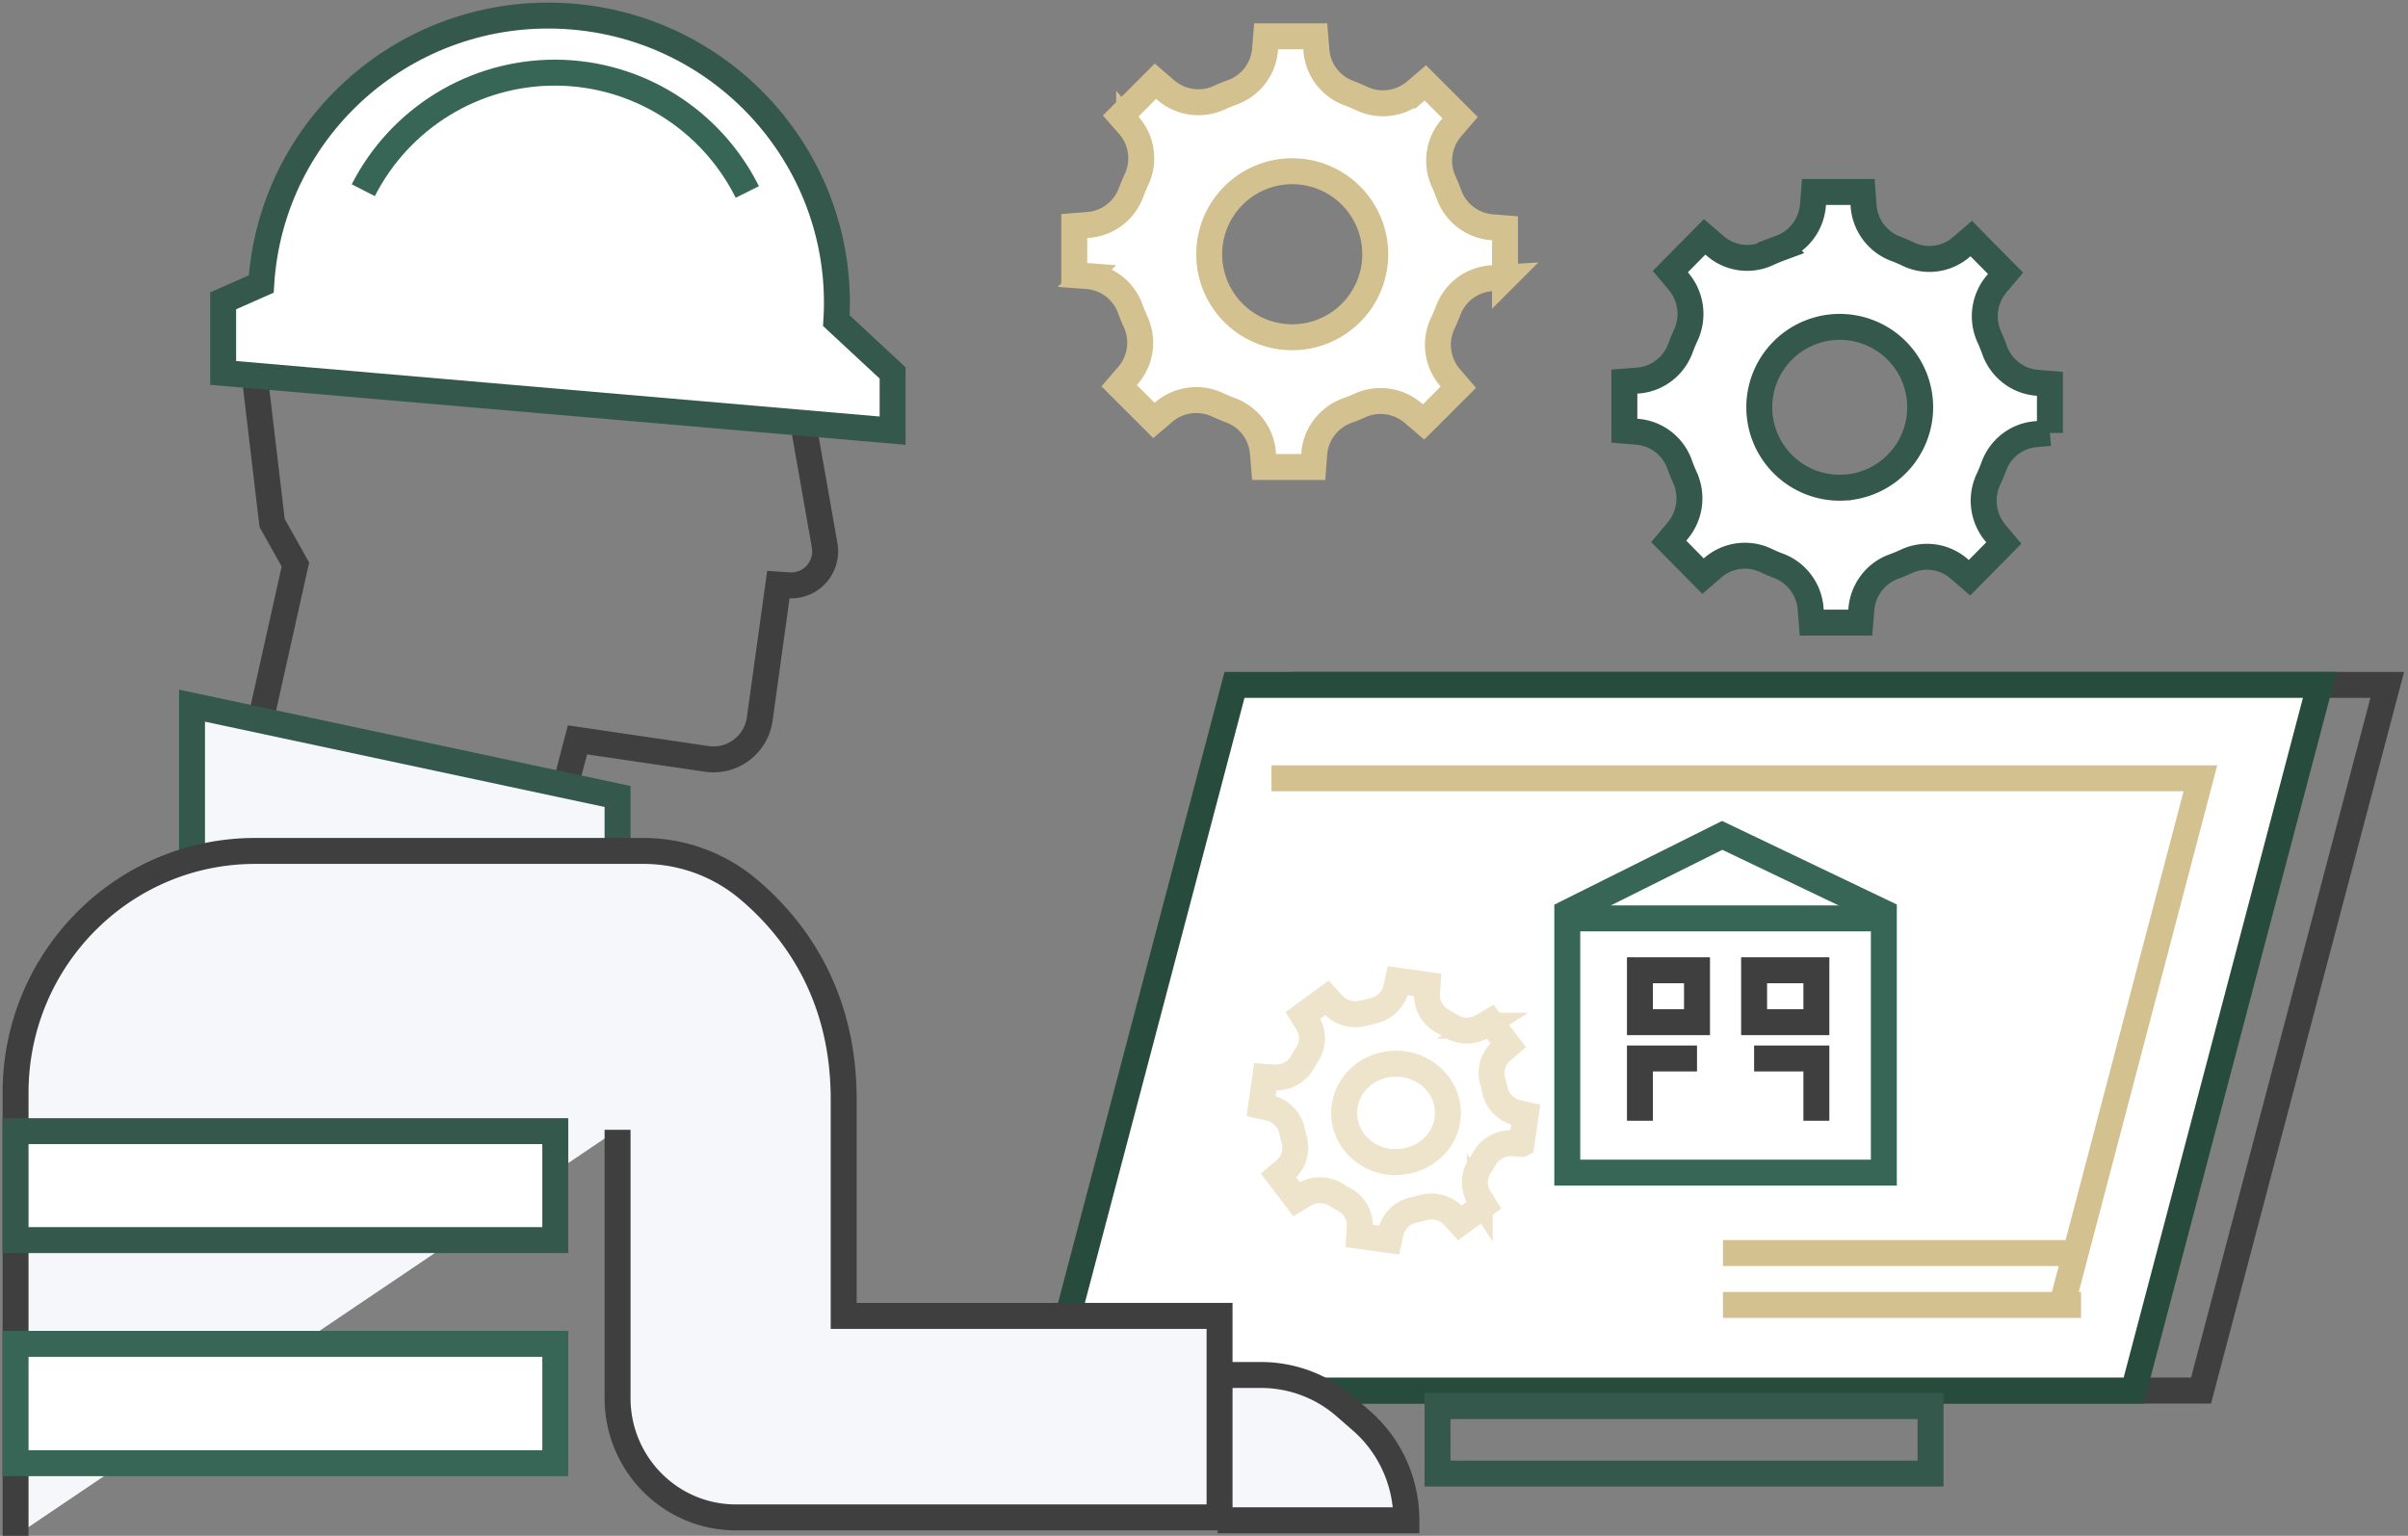 <svg xmlns="http://www.w3.org/2000/svg" width="464" height="296" viewBox="0 0 464 296">
    <rect x="0" y="0" width="464" height="296" fill="#808080" stroke="none"/>
    <g fill="none" fill-rule="evenodd" stroke-width="5">
        <path stroke="#3F3F3F" d="M424.122 268H215l35.865-136H460z"/>
        <path fill="#FFF" fill-rule="nonzero" stroke="#D3C190" d="M290 53.473v-9.475l-2.448-.196a9.607 9.607 0 0 1-8.338-6.282 36.533 36.533 0 0 0-1.06-2.618 9.631 9.631 0 0 1 1.492-10.234l1.702-1.99-6.702-6.7-1.859 1.597A9.661 9.661 0 0 1 262.407 19a30.692 30.692 0 0 0-2.617-1.1 9.58 9.58 0 0 1-6.14-8.284L253.442 7h-9.476l-.197 2.447a9.58 9.58 0 0 1-6.283 8.337c-.903.327-1.78.68-2.618 1.073a9.635 9.635 0 0 1-10.236-1.492l-1.99-1.714-6.7 6.714 1.635 1.858a9.631 9.631 0 0 1 1.427 10.365 32.564 32.564 0 0 0-1.1 2.618 9.568 9.568 0 0 1-8.285 6.15l-2.618.21v9.45l2.448.182a9.607 9.607 0 0 1 8.338 6.295c.327.89.68 1.78 1.073 2.618a9.631 9.631 0 0 1-1.492 10.234l-1.715 1.99 6.702 6.7 1.872-1.596a9.635 9.635 0 0 1 10.366-1.427c.864.393 1.728.76 2.618 1.1a9.567 9.567 0 0 1 6.152 8.27l.21 2.618h9.477l.183-2.447a9.646 9.646 0 0 1 6.23-8.363c.89-.314 1.78-.668 2.618-1.06a9.635 9.635 0 0 1 10.236 1.492l1.99 1.701 6.702-6.7-1.597-1.859a9.683 9.683 0 0 1-1.44-10.378c.406-.851.772-1.728 1.112-2.618a9.581 9.581 0 0 1 8.273-6.138l2.644-.157zM251.705 64.77a16 16 0 1 1 13.064-13.064 16.013 16.013 0 0 1-13.064 13.064z"/>
        <path fill="#FFF" fill-rule="nonzero" stroke="#34594C" d="M395 83.445v-9.472l-2.417-.196c-3.726-.273-6.948-2.73-8.234-6.28a31.469 31.469 0 0 0-1.06-2.617 9.669 9.669 0 0 1 1.487-10.218l1.68-1.988-6.618-6.699-1.848 1.583a9.397 9.397 0 0 1-10.237 1.44 30.106 30.106 0 0 0-2.585-1.1c-3.442-1.332-5.811-4.56-6.075-8.281L358.899 37h-9.358l-.194 2.447c-.275 3.773-2.707 7.033-6.217 8.334a34.7 34.7 0 0 0-2.586 1.072 9.372 9.372 0 0 1-10.094-1.504l-1.978-1.701-6.618 6.699 1.577 1.87a9.749 9.749 0 0 1 1.422 10.362c-.4.85-.763 1.727-1.086 2.617-1.319 3.482-4.507 5.879-8.182 6.15L313 73.54v9.473l2.417.196c3.728.278 6.949 2.74 8.234 6.293.31.89.672 1.766 1.06 2.617a9.722 9.722 0 0 1-1.487 10.218l-1.68 2.001 6.618 6.699 1.848-1.596a9.448 9.448 0 0 1 10.237-1.44c.84.406 1.706.773 2.585 1.1 3.44 1.333 5.804 4.563 6.062 8.281l.207 2.617h9.358l.194-2.447c.27-3.77 2.698-7.032 6.205-8.334a26.86 26.86 0 0 0 2.585-1.072 9.423 9.423 0 0 1 10.095 1.504l1.964 1.701 6.618-6.699-1.577-1.87a9.722 9.722 0 0 1-1.409-10.362c.401-.85.763-1.727 1.086-2.617 1.312-3.485 4.506-5.88 8.182-6.136l2.598-.223zm-37.88 10.33a15.5 15.5 0 1 1 12.656-12.654 15.525 15.525 0 0 1-12.655 12.655z"/>
        <path fill="#FFF" fill-rule="nonzero" stroke="#274C3D" d="M411.135 268H202l35.878-136H447z"/>
        <path fill="#FFF" fill-rule="nonzero" stroke="#D3C190" d="M245 150h179l-26.29 100"/>
        <path stroke="#34594C" d="M277 271h95v13h-95z"/>
        <path fill="#F6F7FA" fill-rule="nonzero" stroke="#3F3F3F" d="M217 265h25.995a24.66 24.66 0 0 1 16.238 6.113l3.106 2.71c5.501 4.804 8.664 11.808 8.661 19.177h-36.37"/>
        <path stroke="#3F3F3F" d="M49 71.787l3.434 29.005 4.49 8.008L49 144.3 106.444 161l4.83-18.408 24.924 3.668a8.919 8.919 0 0 0 6.28-1.42 9.04 9.04 0 0 0 3.916-6.272l3.59-25.902 2.141.144a6.505 6.505 0 0 0 5.208-2.176 6.606 6.606 0 0 0 1.581-5.45l-6.084-34.555S107.045 54.97 49 71.787z"/>
        <path fill="#FFF" fill-rule="nonzero" stroke="#34594C" d="M161.159 61.8c1.902-30.46-21.357-56.742-51.952-58.686-30.595-1.944-56.955 21.16-58.87 51.62L43 57.978v13.897L172 83V71.875L161.159 61.8z"/>
        <path fill="#FFF" fill-rule="nonzero" stroke="#386656" d="M144 37c-7.015-14.039-21.274-22.927-36.896-23-15.621-.072-29.96 8.684-37.104 22.657"/>
        <path fill="#F6F7FA" fill-rule="nonzero" stroke="#34594C" d="M37 171v-35l82 17.506V171z"/>
        <path fill="#F6F7FA" fill-rule="nonzero" stroke="#3F3F3F" d="M3 296v-85.397C3 184.866 23.67 164 49.169 164h74.603a31.374 31.374 0 0 1 19.853 6.904c8.542 6.982 18.943 19.79 18.943 40.894v41.812H235v38.833h-93.208c-12.583 0-22.785-10.292-22.792-22.992v-51.708"/>
        <path fill="#FFF" fill-rule="nonzero" stroke="#34594C" d="M3 218h104v21H3z"/>
        <path fill="#FFF" fill-rule="nonzero" stroke="#386656" d="M3 259h104v23H3z"/>
        <path fill="#FFF" fill-rule="nonzero" stroke="#EEE4CB" d="M293.187 220.456l.813-5.62-1.456-.322c-2.259-.485-4.019-2.22-4.5-4.436a17.043 17.043 0 0 0-.408-1.66 5.677 5.677 0 0 1 1.785-5.928l1.207-1.041-3.464-4.54-1.312.784a5.978 5.978 0 0 1-6.39 0 17.37 17.37 0 0 0-1.495-.874c-1.99-1.091-3.155-3.211-2.992-5.44l.105-1.569-5.734-.81-.328 1.44c-.49 2.214-2.264 3.937-4.526 4.398-.565.116-1.129.258-1.693.412-2.194.616-4.554-.07-6.049-1.762l-1.062-1.17-4.632 3.395.8 1.286a5.665 5.665 0 0 1 0 6.263 20.9 20.9 0 0 0-.892 1.466c-1.113 1.95-3.276 3.092-5.55 2.932l-1.6-.103-.814 5.62 1.456.321c2.259.486 4.019 2.22 4.5 4.437.106.553.25 1.106.408 1.646a5.69 5.69 0 0 1-1.785 5.942l-1.207 1.028 3.464 4.553 1.312-.785a5.978 5.978 0 0 1 6.39 0c.485.31.984.605 1.495.875 1.99 1.091 3.155 3.211 2.992 5.44l-.105 1.569 5.734.797.328-1.427c.495-2.214 2.265-3.94 4.526-4.411a19.062 19.062 0 0 0 1.693-.412c2.194-.61 4.55.077 6.049 1.762l1.062 1.183 4.632-3.408-.8-1.286a5.678 5.678 0 0 1 0-6.276c.325-.467.623-.952.892-1.453 1.113-1.95 3.276-3.092 5.55-2.932l1.6.116zm-23.917 3.54c-4.355.112-8.285-2.468-9.715-6.378-1.43-3.91-.031-8.25 3.459-10.728 3.49-2.478 8.267-2.524 11.809-.113 3.542 2.41 5.033 6.722 3.687 10.659-1.332 3.805-5.034 6.409-9.254 6.508l.014.053z"/>
        <path fill="#FFF" fill-rule="nonzero" stroke="#386656" d="M363 226h-61v-50.101L331.85 161 363 175.899z"/>
        <path fill="#FFF" fill-rule="nonzero" stroke="#3F3F3F" d="M316 187h11v10h-11zM338 187h12v10h-12zM316 216v-12h11M338 204h12v12"/>
        <path stroke="#D3C190" d="M332 241.5h69M332 251.5h69"/>
        <path stroke="#386656" d="M302 177h61"/>
    </g>
</svg>
